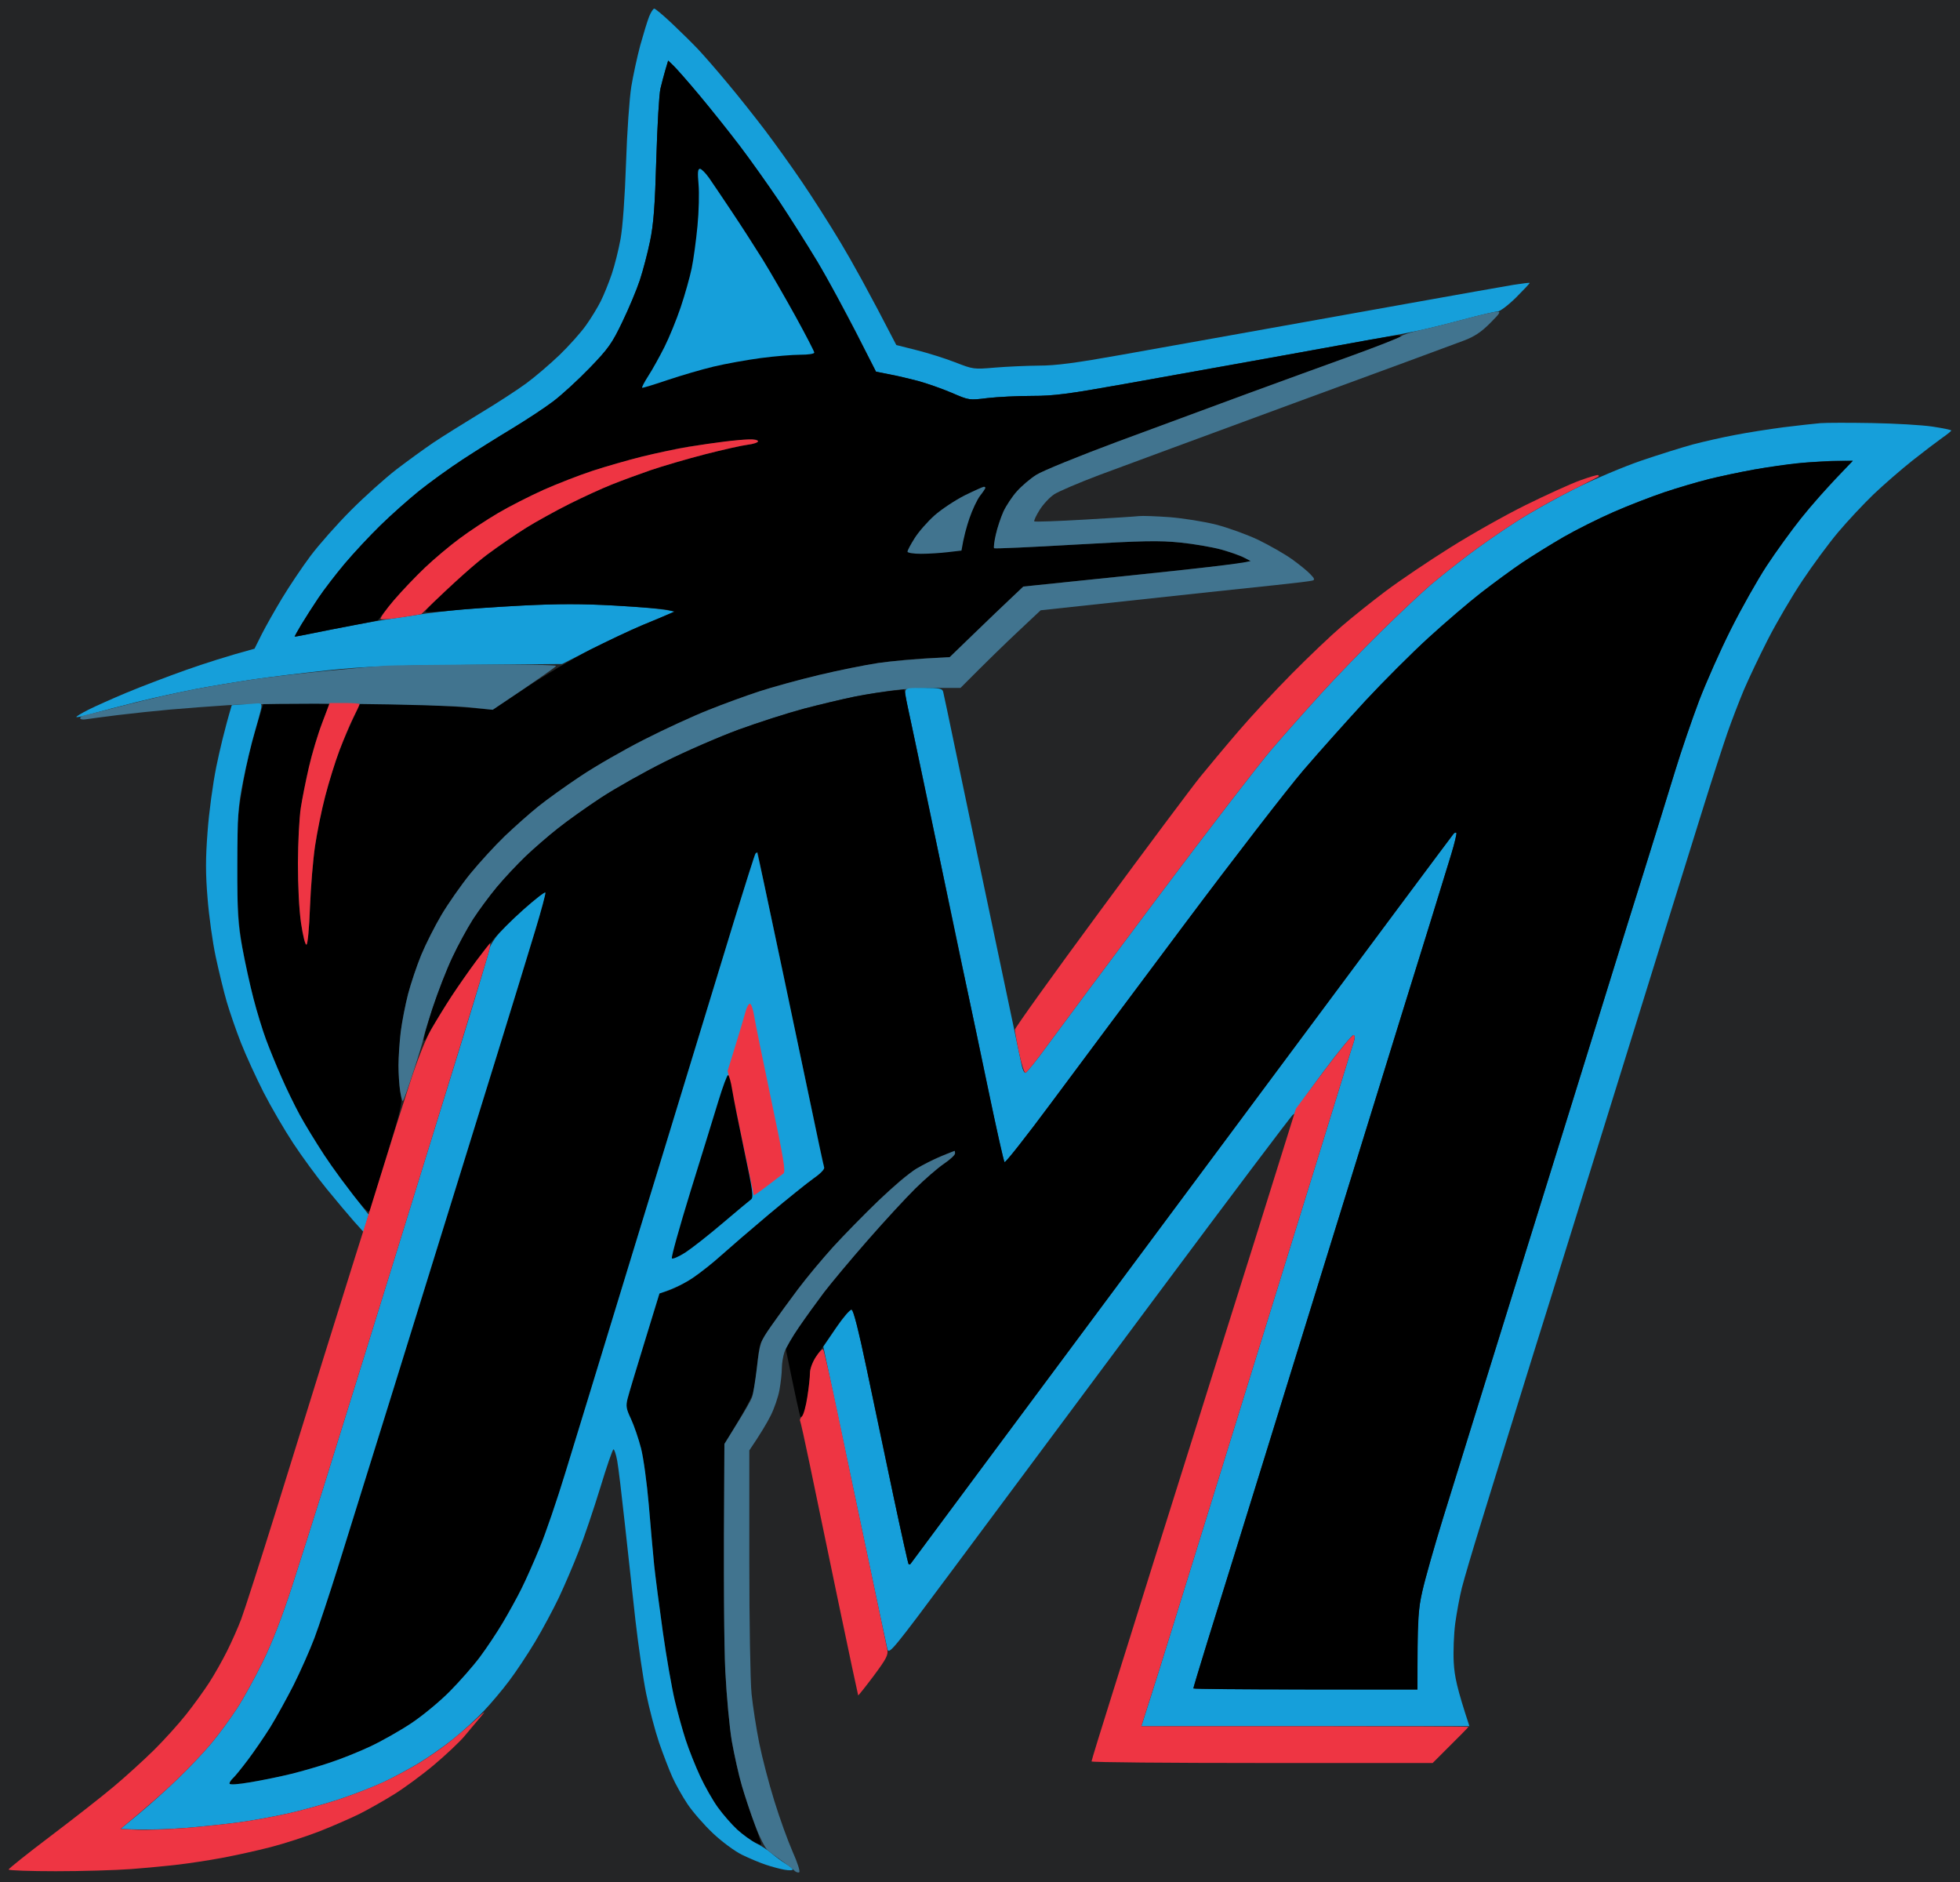 <svg xmlns="http://www.w3.org/2000/svg" viewBox="0 0 200 192" width="200" height="192">
	<style>
		tspan { white-space:pre }
		.shp0 { fill: #000000 } 
		.shp1 { fill: #169fda } 
		.shp2 { fill: #41748f } 
		.shp3 { fill: #ee3543 } 
	</style>
	<g >
		<path fill="#242526" d="M0 96L0 192L200 192L200 0L0 0L0 96Z" />
		<path class="shp1" d="M66.23 1.71C66.05 2.17 65.65 3.48 65.33 4.63C65.02 5.79 64.61 7.67 64.42 8.83C64.23 9.98 63.98 13.51 63.88 16.66C63.76 20.14 63.54 23.18 63.32 24.39C63.12 25.48 62.72 27.09 62.42 27.97C62.12 28.85 61.62 30.09 61.3 30.73C60.98 31.37 60.3 32.49 59.78 33.21C59.26 33.94 58.05 35.29 57.1 36.21C56.14 37.13 54.61 38.44 53.7 39.11C52.79 39.78 50.65 41.17 48.95 42.19C47.25 43.22 45.11 44.56 44.2 45.17C43.29 45.79 41.6 47.01 40.44 47.9C39.29 48.79 37.2 50.66 35.8 52.07C34.4 53.47 32.55 55.56 31.68 56.72C30.82 57.87 29.52 59.81 28.79 61.02C28.06 62.23 27.12 63.89 26.71 64.7L25.97 66.18C23.23 66.92 20.89 67.68 19.01 68.34C17.12 69.01 14.39 70.05 12.93 70.66C11.47 71.27 9.7 72.06 9.01 72.41C8.31 72.76 7.76 73.1 7.79 73.15C7.82 73.21 8.54 73.06 9.39 72.81C10.24 72.57 12.33 72.03 14.03 71.6C15.73 71.18 18.42 70.59 20 70.29C21.58 69.99 24.22 69.55 25.86 69.31C27.5 69.07 30.88 68.66 33.37 68.39C37.09 68 39.64 67.9 47.62 67.83L57.35 67.74C61.97 65.39 64.31 64.3 65.52 63.79C66.74 63.29 67.98 62.77 68.29 62.63L68.84 62.39C67.64 62.11 65.25 61.92 62.76 61.78C59.37 61.59 57.01 61.59 53.37 61.77C50.7 61.91 47.56 62.12 46.41 62.25C45.25 62.37 43.96 62.52 43.54 62.58C43.11 62.64 42.17 62.78 41.44 62.9C40.71 63.01 39.76 63.15 39.34 63.21C38.91 63.27 37.47 63.52 36.13 63.77C34.8 64.03 32.88 64.4 31.88 64.61C30.88 64.82 30.06 64.97 30.06 64.94C30.06 64.91 30.37 64.36 30.75 63.72C31.13 63.09 31.91 61.87 32.48 61.02C33.05 60.17 34.27 58.58 35.19 57.49C36.11 56.4 37.74 54.65 38.82 53.6C39.89 52.55 41.67 50.97 42.76 50.09C43.86 49.21 45.85 47.77 47.18 46.9C48.52 46.02 50.81 44.59 52.27 43.71C53.72 42.83 55.61 41.59 56.46 40.94C57.31 40.3 58.98 38.77 60.17 37.54C62.09 35.55 62.45 35.04 63.51 32.83C64.17 31.46 64.97 29.55 65.29 28.58C65.61 27.61 66.08 25.82 66.33 24.61C66.69 22.88 66.83 21.06 66.97 16.22C67.07 12.82 67.26 9.59 67.39 9.05C67.52 8.5 67.75 7.63 67.9 7.12L68.18 6.18C69 6.95 70.19 8.31 71.36 9.71C72.53 11.11 74.39 13.44 75.5 14.9C76.6 16.35 78.4 18.89 79.5 20.52C80.59 22.16 82.35 24.94 83.41 26.7C84.46 28.46 86.23 31.71 87.36 33.91L89.39 37.92C91.45 38.31 92.79 38.63 93.7 38.87C94.61 39.12 96.15 39.66 97.13 40.08C98.89 40.84 98.9 40.84 100.77 40.61C101.81 40.49 103.85 40.39 105.3 40.39C107.55 40.39 108.99 40.2 114.7 39.18C118.4 38.52 125.07 37.32 129.5 36.52C133.94 35.72 138.91 34.83 140.55 34.53C142.19 34.24 144.18 33.85 144.97 33.68C145.76 33.51 147.75 33.02 149.39 32.58C151.03 32.14 152.57 31.78 152.82 31.78C153.06 31.77 153.91 31.13 154.7 30.35C155.49 29.56 156.11 28.9 156.09 28.86C156.06 28.83 155.32 28.92 154.43 29.06C153.54 29.21 148.59 30.08 143.43 31.01C138.26 31.93 131 33.23 127.29 33.9C123.59 34.56 117.79 35.6 114.42 36.2C109.77 37.03 107.74 37.3 106.02 37.3C104.78 37.31 102.76 37.4 101.55 37.5C99.36 37.69 99.31 37.68 97.46 36.96C96.43 36.56 94.65 36 93.52 35.72L91.46 35.2C88.64 29.73 86.89 26.6 85.76 24.72C84.63 22.84 82.86 20.06 81.82 18.54C80.79 17.02 79.12 14.69 78.11 13.35C77.1 12.02 75.37 9.83 74.25 8.5C73.14 7.16 71.75 5.57 71.18 4.97C70.6 4.36 69.41 3.19 68.54 2.37C67.67 1.55 66.87 0.88 66.76 0.88C66.65 0.88 66.41 1.26 66.23 1.71Z" />
		<path class="shp0" d="M67.9 7.12C67.75 7.63 67.52 8.5 67.39 9.05C67.26 9.59 67.07 12.82 66.97 16.22C66.83 21.06 66.69 22.88 66.33 24.61C66.08 25.82 65.61 27.61 65.29 28.58C64.97 29.55 64.17 31.46 63.51 32.83C62.45 35.04 62.09 35.55 60.17 37.54C58.98 38.77 57.31 40.3 56.46 40.94C55.61 41.59 53.72 42.83 52.27 43.71C50.81 44.59 48.52 46.02 47.18 46.9C45.85 47.77 43.86 49.21 42.76 50.09C41.67 50.97 39.89 52.55 38.82 53.6C37.74 54.65 36.11 56.4 35.19 57.49C34.27 58.58 33.05 60.17 32.48 61.02C31.91 61.87 31.13 63.09 30.75 63.72C30.37 64.36 30.06 64.91 30.06 64.94C30.06 64.97 30.88 64.82 31.88 64.61C32.88 64.4 34.8 64.03 36.13 63.78C37.47 63.53 38.57 63.3 38.57 63.28C38.58 63.25 39.14 62.53 39.82 61.68C40.5 60.83 41.94 59.29 43.02 58.25C44.09 57.21 45.82 55.73 46.85 54.97C47.88 54.2 49.67 53.02 50.83 52.34C51.98 51.66 54.07 50.6 55.47 49.97C56.87 49.35 59.1 48.48 60.44 48.04C61.78 47.6 64.07 46.94 65.52 46.58C66.98 46.23 68.82 45.82 69.61 45.68C70.4 45.54 72.19 45.28 73.59 45.11C74.99 44.94 76.41 44.8 76.74 44.8C77.07 44.8 77.35 44.9 77.35 45.02C77.35 45.14 76.88 45.3 76.3 45.37C75.72 45.44 73.76 45.88 71.93 46.35C70.11 46.82 67.62 47.55 66.41 47.96C65.19 48.38 63.4 49.04 62.43 49.43C61.46 49.81 59.52 50.7 58.12 51.4C56.72 52.1 54.73 53.2 53.7 53.84C52.67 54.48 50.88 55.71 49.73 56.58C48.57 57.44 46.66 59.07 45.47 60.19C44.29 61.32 43.36 62.31 43.41 62.4C43.46 62.49 44.57 62.45 45.89 62.3C47.21 62.16 50.52 61.92 53.26 61.78C57.02 61.59 59.33 61.59 62.76 61.78C65.25 61.92 67.64 62.11 68.07 62.21L68.84 62.39C67.98 62.77 66.74 63.29 65.52 63.79C64.31 64.3 61.92 65.42 60.22 66.28C58.52 67.15 55.59 68.88 53.7 70.13L50.28 72.4C46.17 72.04 43.13 71.87 40.88 71.79L36.8 71.65C35.38 74.7 34.7 76.33 34.38 77.24C34.05 78.15 33.5 79.99 33.16 81.32C32.81 82.66 32.36 84.89 32.15 86.29C31.94 87.69 31.71 90.51 31.63 92.56C31.55 94.72 31.4 96.33 31.27 96.37C31.15 96.42 30.91 95.47 30.72 94.18C30.51 92.76 30.4 90.43 30.41 87.94C30.42 85.33 30.56 83.22 30.81 81.77C31.01 80.55 31.43 78.57 31.74 77.35C32.05 76.14 32.6 74.42 32.95 73.54C33.3 72.66 33.59 71.9 33.59 71.83C33.59 71.77 32.08 71.75 30.23 71.78L26.87 71.83C25.91 74.83 25.39 76.91 25.09 78.4C24.79 79.89 24.43 82.15 24.29 83.42C24.13 84.83 24.08 87.38 24.16 89.93C24.24 92.76 24.43 94.99 24.75 96.77C25.01 98.23 25.51 100.51 25.86 101.85C26.2 103.18 26.78 105.07 27.14 106.04C27.5 107.01 28.21 108.75 28.72 109.9C29.22 111.06 30.07 112.79 30.6 113.77C31.13 114.74 32.25 116.57 33.09 117.85C33.93 119.12 35.24 120.94 35.99 121.88C36.73 122.82 37.45 123.59 37.57 123.59C37.69 123.59 37.79 123.54 37.79 123.48C37.79 123.42 38.53 120.96 39.44 118.01C40.93 113.15 41.06 112.57 40.88 111.67C40.77 111.12 40.68 109.88 40.67 108.91C40.67 107.94 40.77 106.3 40.89 105.27C41.02 104.24 41.36 102.5 41.64 101.41C41.93 100.31 42.53 98.53 42.98 97.43C43.43 96.34 44.36 94.5 45.04 93.35C45.72 92.2 47.04 90.31 47.97 89.16C48.91 88.01 50.5 86.27 51.52 85.29C52.54 84.32 54.07 82.96 54.92 82.28C55.77 81.59 57.71 80.2 59.23 79.19C60.75 78.17 63.68 76.49 65.75 75.44C67.81 74.39 70.75 73.04 72.27 72.44C73.78 71.83 76.12 70.98 77.46 70.54C78.8 70.1 81.53 69.35 83.54 68.87C85.54 68.39 88.28 67.84 89.61 67.64C90.95 67.45 93.14 67.23 94.48 67.16L96.91 67.04C100.67 63.4 102.36 61.78 103.09 61.09L104.42 59.84C121.38 58.09 126.6 57.51 126.96 57.41L127.62 57.24C126.6 56.69 125.55 56.33 124.64 56.07C123.73 55.82 121.84 55.49 120.44 55.35C118.29 55.13 116.66 55.16 109.72 55.56C105.23 55.82 101.5 55.99 101.44 55.93C101.38 55.87 101.45 55.25 101.61 54.56C101.76 53.86 102.12 52.8 102.39 52.19C102.67 51.59 103.29 50.65 103.77 50.12C104.25 49.58 105.14 48.82 105.75 48.44C106.35 48.05 110.08 46.53 114.03 45.06C117.98 43.6 123.95 41.39 127.29 40.16C130.64 38.93 135.46 37.18 138.01 36.26C140.56 35.34 142.75 34.5 142.86 34.4C142.99 34.28 142.9 34.21 142.64 34.21C142.4 34.21 141.12 34.42 139.78 34.66C138.44 34.91 133.77 35.76 129.39 36.55C125.02 37.33 118.4 38.52 114.7 39.18C108.99 40.2 107.55 40.39 105.3 40.39C103.85 40.39 101.81 40.49 100.77 40.61C98.9 40.84 98.89 40.84 97.13 40.08C96.15 39.66 94.61 39.12 93.7 38.87C92.79 38.63 91.45 38.31 90.72 38.18L89.39 37.92C86.23 31.71 84.46 28.46 83.41 26.7C82.35 24.94 80.59 22.16 79.5 20.52C78.4 18.89 76.6 16.35 75.5 14.9C74.39 13.44 72.53 11.11 71.36 9.71C70.19 8.31 69 6.95 68.71 6.68L68.18 6.18L67.9 7.12Z" />
		<path class="shp1" d="M71.28 18.81C71.36 19.69 71.31 21.61 71.17 23.06C71.03 24.52 70.77 26.46 70.58 27.37C70.39 28.28 69.89 30.06 69.46 31.34C69.03 32.61 68.28 34.45 67.79 35.42C67.3 36.39 66.57 37.71 66.16 38.34C65.75 38.98 65.46 39.53 65.53 39.56C65.59 39.59 66.76 39.23 68.12 38.77C69.49 38.31 71.6 37.69 72.82 37.4C74.03 37.11 76.2 36.72 77.62 36.53C79.05 36.34 80.87 36.19 81.66 36.19C82.47 36.19 83.09 36.1 83.09 35.97C83.09 35.85 82.23 34.19 81.18 32.28C80.12 30.36 78.62 27.76 77.83 26.48C77.04 25.21 75.63 23.02 74.7 21.63C73.77 20.23 72.71 18.67 72.36 18.16C72 17.65 71.58 17.23 71.43 17.22C71.2 17.22 71.17 17.58 71.28 18.81Z" />
		<path class="shp2" d="M149.39 32.57C147.87 32.98 145.88 33.48 144.97 33.67C144.06 33.86 143.17 34.14 142.98 34.3C142.8 34.45 140.56 35.33 138.01 36.26C135.46 37.18 130.64 38.93 127.29 40.16C123.95 41.39 117.98 43.6 114.03 45.06C110.08 46.53 106.35 48.05 105.75 48.44C105.14 48.82 104.25 49.58 103.77 50.12C103.29 50.65 102.67 51.59 102.39 52.19C102.12 52.8 101.76 53.86 101.61 54.56C101.45 55.25 101.38 55.87 101.44 55.93C101.5 55.99 105.23 55.82 109.72 55.56C116.66 55.16 118.29 55.13 120.44 55.35C121.84 55.49 123.73 55.82 124.64 56.07C125.55 56.33 126.6 56.69 126.96 56.89L127.62 57.24C126.6 57.51 121.38 58.09 115.36 58.71L104.42 59.84C102.36 61.78 100.67 63.4 99.34 64.69L96.91 67.04C93.14 67.23 90.95 67.45 89.61 67.64C88.28 67.84 85.54 68.39 83.54 68.87C81.53 69.35 78.8 70.1 77.46 70.54C76.12 70.98 73.78 71.83 72.27 72.44C70.75 73.04 67.81 74.39 65.75 75.44C63.68 76.49 60.75 78.17 59.23 79.19C57.71 80.2 55.77 81.59 54.92 82.28C54.07 82.96 52.54 84.32 51.52 85.29C50.5 86.27 48.91 88.01 47.97 89.16C47.04 90.31 45.72 92.2 45.04 93.35C44.36 94.5 43.43 96.34 42.98 97.43C42.53 98.53 41.93 100.31 41.64 101.41C41.36 102.5 41.02 104.24 40.89 105.27C40.77 106.3 40.66 107.84 40.66 108.69C40.66 109.54 40.74 110.71 40.83 111.29C40.92 111.86 41.04 112.33 41.1 112.33C41.17 112.33 41.66 110.96 42.2 109.29C42.74 107.63 43.19 106.11 43.21 105.93C43.22 105.75 43.66 104.31 44.18 102.73C44.7 101.15 45.59 98.87 46.17 97.66C46.74 96.44 47.69 94.7 48.27 93.79C48.86 92.88 49.96 91.39 50.72 90.48C51.48 89.57 52.79 88.18 53.62 87.38C54.46 86.58 55.93 85.3 56.91 84.53C57.88 83.75 59.87 82.34 61.33 81.38C62.78 80.43 65.72 78.77 67.85 77.71C69.97 76.65 73.35 75.18 75.36 74.44C77.36 73.71 80.35 72.75 81.99 72.31C83.63 71.88 85.97 71.32 87.18 71.08C88.4 70.84 90.24 70.54 91.27 70.41C92.3 70.28 94.24 70.18 95.58 70.18L98.01 70.18C100.75 67.42 102.59 65.64 103.87 64.44L106.19 62.26C122.12 60.54 128.28 59.88 130.17 59.69C132.05 59.49 133.74 59.29 133.92 59.23C134.19 59.16 134.14 59.02 133.7 58.57C133.4 58.25 132.55 57.56 131.82 57.04C131.09 56.52 129.55 55.64 128.4 55.08C127.24 54.53 125.3 53.83 124.09 53.52C122.87 53.21 120.73 52.87 119.34 52.76C117.94 52.66 116.55 52.61 116.24 52.65C115.94 52.69 113.44 52.85 110.68 53.01C107.92 53.17 105.61 53.25 105.54 53.19C105.48 53.13 105.72 52.6 106.08 52.03C106.44 51.45 107.11 50.73 107.57 50.43C108.02 50.13 110.09 49.25 112.15 48.47C114.22 47.7 123.12 44.41 131.93 41.17C140.75 37.94 148.6 35.04 149.39 34.74C150.45 34.34 151.15 33.87 152.03 32.99C153.12 31.9 153.18 31.78 152.7 31.8C152.4 31.81 150.91 32.16 149.39 32.57Z" />
		<path class="shp1" d="M185.75 43.17C185.14 43.22 183.45 43.41 181.99 43.59C180.53 43.78 178.29 44.13 177.02 44.38C175.74 44.62 173.8 45.06 172.71 45.35C171.61 45.65 169.25 46.39 167.46 47C165.65 47.62 162.65 48.89 160.72 49.85C158.8 50.81 156.09 52.33 154.7 53.23C153.3 54.12 151.11 55.64 149.83 56.61C148.56 57.57 146.82 58.96 145.97 59.68C145.12 60.41 142.89 62.49 141.03 64.32C139.16 66.15 136.37 69.03 134.83 70.73C133.28 72.43 130.99 75.01 129.74 76.47C128.48 77.93 123.32 84.64 118.26 91.38C113.2 98.13 108.12 104.95 106.96 106.54C105.81 108.13 104.76 109.44 104.64 109.45C104.52 109.46 104.35 109.15 104.27 108.75C104.18 108.35 103.47 104.95 102.68 101.19C101.89 97.42 100.63 91.46 99.89 87.94C99.15 84.42 98.05 79.16 97.44 76.25C96.84 73.34 96.29 70.78 96.24 70.57C96.15 70.24 95.86 70.18 94.25 70.18C92.45 70.18 92.38 70.2 92.38 70.68C92.38 70.95 92.54 71.82 92.72 72.61C92.91 73.4 93.65 76.87 94.37 80.33C95.09 83.79 96.38 89.95 97.24 94.01C98.1 98.08 99.08 102.8 99.44 104.5C99.79 106.2 100.59 110.02 101.22 112.99C101.85 115.97 102.42 118.47 102.51 118.56C102.59 118.65 104.69 115.98 107.18 112.63C109.67 109.27 115.84 101.01 120.89 94.26C125.94 87.51 131.4 80.45 133.01 78.57C134.63 76.68 137.47 73.51 139.32 71.5C141.18 69.5 144.08 66.6 145.77 65.06C147.46 63.52 149.88 61.44 151.16 60.45C152.44 59.46 154.33 58.07 155.36 57.38C156.39 56.69 158.28 55.52 159.56 54.78C160.83 54.05 163.12 52.9 164.64 52.24C166.16 51.57 168.5 50.67 169.83 50.22C171.17 49.77 173.21 49.17 174.36 48.88C175.52 48.59 177.61 48.15 179.01 47.9C180.4 47.66 182.59 47.36 183.87 47.23C185.14 47.11 186.83 47 187.62 47L189.06 47.01C186.35 49.83 184.76 51.64 183.79 52.86C182.82 54.07 181.24 56.25 180.28 57.71C179.32 59.17 177.67 62.1 176.61 64.22C175.54 66.34 174.09 69.62 173.37 71.5C172.66 73.38 171.55 76.61 170.92 78.68C170.29 80.74 168.86 85.36 167.74 88.94C166.62 92.52 165.26 96.86 164.73 98.59C164.19 100.32 163.32 103.15 162.78 104.88C162.25 106.61 161.1 110.31 160.23 113.1C159.36 115.9 157.1 123.14 155.22 129.21C153.33 135.28 151.14 142.33 150.35 144.88C149.56 147.43 148.17 151.9 147.27 154.81C146.37 157.73 145.41 161.1 145.14 162.32C144.72 164.15 144.64 165.18 144.64 168.44L144.64 172.36C126.91 172.36 121.77 172.31 121.77 172.25C121.77 172.19 122.41 170.05 123.2 167.5C123.99 164.95 125.29 160.78 126.08 158.23C126.87 155.69 128.17 151.49 128.97 148.91C129.77 146.33 131.5 140.74 132.81 136.5C134.13 132.25 136.66 124.06 138.45 118.29C140.23 112.52 142.33 105.75 143.11 103.23C143.89 100.71 145.19 96.54 145.99 93.96C146.79 91.38 147.73 88.33 148.08 87.17C148.43 86.02 148.66 85.03 148.61 84.97C148.55 84.9 148.41 84.95 148.31 85.08C148.2 85.2 139.58 96.77 129.16 110.79C118.73 124.81 106.33 141.49 101.59 147.86C96.85 154.23 92.94 159.5 92.9 159.56C92.85 159.62 92.77 159.62 92.71 159.56C92.66 159.5 91.95 156.32 91.14 152.5C90.33 148.67 89.11 142.86 88.42 139.59C87.53 135.34 87.08 133.63 86.87 133.63C86.71 133.63 85.99 134.47 85.29 135.5L84.01 137.38C86.36 148.5 87.8 155.3 88.72 159.67C89.64 164.04 90.46 167.9 90.55 168.24C90.71 168.83 91.12 168.33 97.18 160.18C100.74 155.41 109.97 143.01 117.69 132.63C125.41 122.26 131.83 113.74 131.94 113.71C132.06 113.68 132.15 113.56 132.15 113.43C132.15 113.31 133.45 111.48 135.03 109.35C136.61 107.23 138 105.54 138.12 105.6C138.27 105.67 138.27 105.92 138.13 106.32C138.01 106.65 137.53 108.22 137.05 109.79C136.56 111.37 135.32 115.39 134.29 118.73C133.25 122.07 131.3 128.38 129.95 132.74C128.6 137.11 126.04 145.36 124.28 151.06C122.51 156.77 120.44 163.47 119.66 165.96C118.89 168.45 117.86 171.75 117.36 173.3L116.46 176.11L149.94 176.1C148.66 172.22 148.42 171.03 148.34 169.6C148.28 168.51 148.35 166.72 148.49 165.63C148.64 164.54 148.94 162.9 149.17 161.99C149.4 161.08 150.25 158.2 151.06 155.59C151.86 152.98 153.15 148.81 153.92 146.32C154.69 143.83 155.82 140.2 156.42 138.26C157.03 136.32 159.09 129.72 160.99 123.59C162.9 117.46 165.09 110.41 165.86 107.92C166.63 105.43 168.41 99.72 169.8 95.23C171.2 90.74 173.04 84.83 173.89 82.1C174.74 79.37 175.81 76.09 176.25 74.81C176.69 73.54 177.46 71.55 177.94 70.4C178.43 69.25 179.54 66.91 180.41 65.21C181.28 63.51 182.85 60.83 183.9 59.26C184.95 57.68 186.6 55.44 187.57 54.29C188.54 53.14 190.17 51.4 191.19 50.42C192.21 49.45 193.98 47.91 195.14 46.99C196.29 46.08 197.66 45.04 198.17 44.68C198.69 44.32 199.11 43.98 199.11 43.92C199.12 43.86 198.25 43.68 197.19 43.52C196.12 43.36 193.36 43.2 191.05 43.16C188.74 43.12 186.35 43.12 185.75 43.17Z" />
		<path class="shp3" d="M73.92 45.05C73.07 45.15 71.43 45.39 70.28 45.58C69.12 45.77 66.98 46.22 65.52 46.58C64.07 46.94 61.78 47.6 60.44 48.04C59.1 48.48 56.87 49.35 55.47 49.97C54.07 50.6 51.98 51.66 50.83 52.34C49.67 53.02 47.91 54.18 46.91 54.93C45.9 55.67 44.32 57 43.39 57.88C42.46 58.76 41.02 60.27 40.19 61.24C39.36 62.21 38.76 63.07 38.84 63.15C38.93 63.23 39.9 63.15 40.99 62.98L42.98 62.66C46.58 59.16 48.57 57.44 49.72 56.57C50.88 55.71 52.67 54.48 53.7 53.84C54.73 53.2 56.72 52.1 58.12 51.4C59.52 50.7 61.46 49.81 62.43 49.43C63.4 49.04 65.19 48.38 66.41 47.96C67.62 47.55 70.11 46.82 71.93 46.35C73.76 45.88 75.72 45.44 76.3 45.37C76.88 45.3 77.35 45.14 77.35 45.02C77.35 44.9 76.93 44.81 76.41 44.83C75.89 44.84 74.77 44.94 73.92 45.05Z" />
		<path class="shp0" d="M183.43 47.26C182.39 47.36 180.4 47.65 179.01 47.9C177.61 48.15 175.52 48.59 174.36 48.88C173.21 49.17 171.17 49.77 169.83 50.22C168.5 50.67 166.16 51.57 164.64 52.24C163.12 52.9 160.83 54.05 159.56 54.78C158.28 55.52 156.39 56.69 155.36 57.38C154.33 58.07 152.44 59.46 151.16 60.45C149.88 61.44 147.46 63.52 145.77 65.06C144.08 66.6 141.18 69.5 139.32 71.5C137.47 73.51 134.63 76.68 133.01 78.57C131.4 80.45 125.94 87.51 120.89 94.26C115.84 101.01 109.67 109.27 107.18 112.63C104.69 115.98 102.59 118.65 102.5 118.56C102.42 118.47 101.65 115.02 100.79 110.9C99.93 106.77 99.03 102.5 98.79 101.41C98.54 100.31 97.8 96.79 97.13 93.57C96.47 90.36 95.22 84.4 94.36 80.33C93.5 76.26 92.68 72.35 92.53 71.64L92.27 70.34C90.21 70.54 88.57 70.8 87.29 71.05C86.02 71.31 83.63 71.88 81.99 72.31C80.35 72.75 77.36 73.71 75.36 74.44C73.35 75.18 69.97 76.65 67.85 77.71C65.72 78.77 62.78 80.43 61.33 81.38C59.87 82.34 57.88 83.75 56.91 84.53C55.93 85.3 54.46 86.58 53.62 87.38C52.79 88.18 51.48 89.57 50.72 90.48C49.96 91.39 48.86 92.88 48.27 93.79C47.69 94.7 46.74 96.44 46.17 97.66C45.59 98.87 44.67 101.25 44.11 102.95C43.56 104.65 43.16 106.09 43.24 106.15C43.31 106.21 43.43 106.11 43.5 105.93C43.57 105.75 44.23 104.61 44.97 103.39C45.71 102.18 47 100.24 47.83 99.09C48.67 97.94 49.85 96.41 50.47 95.69C51.09 94.98 52.5 93.6 53.59 92.64C54.69 91.67 55.61 90.96 55.65 91.07C55.69 91.17 55.23 92.89 54.62 94.9C54.02 96.9 52.28 102.56 50.76 107.48C49.24 112.39 47.34 118.52 46.54 121.1C45.74 123.68 44.43 127.9 43.63 130.48C42.83 133.06 41.28 138.05 40.19 141.57C39.09 145.09 37.71 149.51 37.13 151.39C36.54 153.27 35.36 157.07 34.5 159.83C33.63 162.6 32.55 165.87 32.08 167.12C31.61 168.36 30.65 170.52 29.95 171.92C29.24 173.31 28.17 175.25 27.57 176.22C26.96 177.19 25.94 178.68 25.3 179.53C24.66 180.38 23.98 181.22 23.77 181.41C23.57 181.59 23.41 181.84 23.42 181.96C23.43 182.1 24.24 182.05 25.58 181.82C26.77 181.62 28.63 181.24 29.72 180.97C30.82 180.7 32.61 180.18 33.7 179.81C34.8 179.45 36.64 178.71 37.79 178.17C38.94 177.63 40.83 176.56 41.99 175.79C43.14 175.02 44.91 173.56 45.91 172.54C46.91 171.53 48.29 169.96 48.97 169.05C49.65 168.14 50.71 166.55 51.32 165.52C51.93 164.49 52.78 162.95 53.2 162.1C53.63 161.25 54.47 159.36 55.07 157.9C55.67 156.45 56.69 153.52 57.34 151.39C57.99 149.27 59.22 145.25 60.08 142.46C60.93 139.66 62.72 133.8 64.06 129.43C65.39 125.06 67.25 119.01 68.18 115.97C69.11 112.94 70.55 108.22 71.38 105.49C72.21 102.76 73.8 97.54 74.92 93.9C76.03 90.26 77.03 87.18 77.15 87.06C77.29 86.91 77.35 86.91 77.35 87.06C77.35 87.18 77.7 88.92 78.13 90.92C78.56 92.93 79.4 96.9 80 99.75C80.6 102.6 81.74 108.02 82.53 111.78C83.32 115.54 84.02 118.79 84.08 119.01C84.17 119.29 83.88 119.62 83.04 120.2C82.4 120.65 80.34 122.31 78.45 123.89C76.57 125.47 74.38 127.36 73.59 128.07C72.8 128.79 71.51 129.81 70.72 130.35C69.93 130.88 68.83 131.46 68.29 131.64L67.29 131.96C64.95 139.58 64.16 142.19 64.04 142.68C63.85 143.44 63.89 143.72 64.39 144.77C64.7 145.44 65.16 146.78 65.41 147.75C65.66 148.72 66.01 151.3 66.2 153.49C66.38 155.67 66.63 158.46 66.75 159.67C66.88 160.88 67.28 163.96 67.64 166.51C68 169.06 68.55 172.19 68.85 173.46C69.15 174.74 69.66 176.57 69.98 177.54C70.3 178.52 70.95 180.15 71.43 181.19C71.91 182.22 72.72 183.66 73.25 184.39C73.77 185.11 74.66 186.13 75.22 186.65C75.78 187.16 76.54 187.74 76.91 187.92C77.27 188.1 77.61 188.22 77.67 188.19C77.72 188.16 77.43 187.24 77.02 186.15C76.61 185.06 76.02 183.27 75.7 182.18C75.38 181.09 74.93 179.05 74.68 177.66C74.44 176.26 74.14 173.03 74.01 170.48C73.89 167.93 73.82 161.68 73.85 156.58L73.92 147.31C76.03 143.89 76.75 142.5 76.87 142.01C76.99 141.53 77.17 140.34 77.25 139.37C77.34 138.39 77.5 137.35 77.61 137.05C77.73 136.74 78.53 135.5 79.39 134.29C80.25 133.08 81.71 131.14 82.63 129.99C83.55 128.83 85.8 126.36 87.62 124.5C89.45 122.64 91.54 120.66 92.27 120.12C92.99 119.57 94.09 118.87 94.7 118.57C95.3 118.26 96.17 117.87 96.63 117.71C97.28 117.47 97.46 117.47 97.45 117.68C97.45 117.83 96.93 118.31 96.31 118.73C95.68 119.16 94.36 120.3 93.38 121.27C92.4 122.24 90.2 124.62 88.5 126.57C86.8 128.51 84.81 130.89 84.07 131.86C83.34 132.83 82.15 134.47 81.43 135.5L80.13 137.38C81.25 142.85 81.62 144.49 81.68 144.55C81.74 144.61 81.88 144.51 81.99 144.33C82.09 144.15 82.29 143.28 82.42 142.4C82.55 141.52 82.65 140.48 82.64 140.08C82.64 139.61 82.92 138.95 83.45 138.15C83.9 137.48 84.8 136.17 85.45 135.23C86.1 134.29 86.75 133.55 86.91 133.59C87.08 133.64 87.66 135.94 88.43 139.61C89.11 142.87 90.33 148.67 91.14 152.5C91.95 156.32 92.66 159.5 92.71 159.56C92.77 159.62 92.85 159.62 92.9 159.56C92.94 159.5 96.85 154.23 101.59 147.86C106.33 141.49 118.73 124.81 129.16 110.79C139.58 96.77 148.2 85.2 148.31 85.08C148.41 84.95 148.55 84.9 148.61 84.97C148.66 85.03 148.43 86.02 148.08 87.17C147.73 88.33 146.79 91.38 145.99 93.96C145.19 96.54 143.89 100.71 143.11 103.23C142.33 105.75 140.23 112.52 138.45 118.29C136.66 124.06 134.13 132.25 132.81 136.5C131.5 140.74 129.77 146.33 128.97 148.91C128.17 151.49 126.87 155.69 126.08 158.23C125.29 160.78 123.99 164.95 123.2 167.5C122.41 170.05 121.77 172.19 121.77 172.25C121.77 172.31 126.91 172.36 133.2 172.36L144.64 172.36C144.64 165.18 144.72 164.15 145.14 162.32C145.41 161.1 146.37 157.73 147.27 154.81C148.17 151.9 149.56 147.43 150.35 144.88C151.14 142.33 153.33 135.28 155.22 129.21C157.1 123.14 159.36 115.9 160.23 113.1C161.1 110.31 162.25 106.61 162.78 104.88C163.32 103.15 164.19 100.32 164.73 98.59C165.26 96.86 166.62 92.52 167.74 88.94C168.86 85.36 170.29 80.74 170.92 78.68C171.55 76.61 172.66 73.38 173.37 71.5C174.09 69.62 175.54 66.34 176.61 64.22C177.67 62.1 179.32 59.17 180.28 57.71C181.24 56.25 182.82 54.07 183.79 52.86C184.76 51.64 186.35 49.83 187.31 48.83L189.06 47.01C186.15 47.05 184.46 47.15 183.43 47.26Z" />
		<path class="shp3" d="M161.2 49.02C160.24 49.37 157.76 50.5 155.69 51.52C153.62 52.54 150.14 54.5 147.95 55.88C145.76 57.25 142.83 59.23 141.43 60.28C140.04 61.32 138 62.95 136.91 63.89C135.81 64.83 133.52 67.01 131.82 68.73C130.12 70.44 127.67 73.08 126.37 74.6C125.07 76.11 123.33 78.2 122.49 79.23C121.65 80.26 117.05 86.42 112.27 92.91C107.48 99.4 103.56 104.87 103.56 105.05C103.56 105.23 103.75 106.3 103.99 107.42C104.23 108.55 104.52 109.46 104.64 109.45C104.76 109.44 105.81 108.13 106.96 106.54C108.12 104.95 113.2 98.13 118.26 91.38C123.32 84.64 128.48 77.93 129.74 76.47C130.99 75.01 133.28 72.43 134.83 70.73C136.37 69.03 139.16 66.15 141.03 64.32C142.89 62.49 145.12 60.41 145.97 59.68C146.82 58.96 148.56 57.57 149.83 56.61C151.11 55.64 153.3 54.12 154.7 53.23C156.09 52.33 158.53 50.95 160.11 50.16C161.69 49.37 163.03 48.68 163.09 48.64C163.15 48.59 163.15 48.51 163.08 48.47C163.01 48.42 162.16 48.67 161.2 49.02Z" />
		<path class="shp2" d="M98.45 50.53C97.48 51.02 96.1 51.93 95.37 52.57C94.65 53.21 93.73 54.26 93.33 54.9C92.93 55.53 92.6 56.15 92.6 56.28C92.6 56.4 93.21 56.5 93.98 56.5C94.74 56.5 95.98 56.42 96.73 56.33L98.11 56.17C98.33 54.8 98.64 53.7 98.93 52.86C99.22 52.01 99.7 50.99 100 50.59C100.31 50.2 100.55 49.83 100.55 49.77C100.55 49.7 100.48 49.66 100.39 49.66C100.3 49.66 99.43 50.05 98.45 50.53ZM39.45 67.91C38.72 67.95 36.03 68.18 33.48 68.43C30.93 68.67 27.5 69.07 25.86 69.31C24.22 69.55 21.53 70 19.89 70.31C18.25 70.62 15.17 71.32 13.04 71.87C10.91 72.42 8.95 72.91 8.67 72.96C8.4 73.01 8.18 73.15 8.18 73.27C8.18 73.39 8.45 73.44 8.78 73.38C9.12 73.33 10.59 73.13 12.04 72.95C13.5 72.77 15.89 72.52 17.35 72.39C18.81 72.26 21.49 72.06 23.31 71.94C25.14 71.82 30.81 71.76 35.91 71.81C41.02 71.86 46.34 72.01 47.73 72.15L50.28 72.41C55.24 69.09 56.71 68.04 56.74 67.94C56.77 67.84 53.19 67.77 48.78 67.79C44.38 67.82 40.18 67.87 39.45 67.91Z" />
		<path class="shp1" d="M24.7 71.87L23.65 71.94C22.91 74.42 22.42 76.54 22.07 78.23C21.72 79.95 21.32 82.9 21.18 84.86C20.97 87.58 20.97 89.13 21.18 91.64C21.32 93.43 21.69 96.11 22.01 97.6C22.33 99.09 22.83 101.15 23.13 102.18C23.43 103.21 24.08 105.1 24.58 106.37C25.08 107.65 26.13 109.93 26.9 111.45C27.68 112.97 29.04 115.3 29.92 116.63C30.8 117.97 32.33 120.06 33.32 121.27C34.31 122.48 35.56 123.97 36.1 124.58L37.09 125.68L37.62 123.92C35.29 121.01 33.93 119.12 33.09 117.85C32.25 116.57 31.13 114.74 30.6 113.77C30.07 112.79 29.22 111.06 28.72 109.9C28.21 108.75 27.5 107.01 27.14 106.04C26.78 105.07 26.2 103.18 25.86 101.85C25.51 100.51 25 98.18 24.72 96.66C24.28 94.24 24.21 93.21 24.22 88.28C24.23 83.11 24.28 82.4 24.81 79.67C25.13 78.03 25.66 75.8 25.99 74.7C26.31 73.61 26.61 72.49 26.66 72.22C26.72 71.82 26.64 71.73 26.24 71.76C25.97 71.79 25.27 71.84 24.7 71.87Z" />
		<path class="shp3" d="M32.87 73.77C32.44 74.89 31.84 76.9 31.53 78.23C31.22 79.57 30.84 81.46 30.69 82.43C30.54 83.4 30.41 85.93 30.4 88.06C30.4 90.39 30.52 92.81 30.72 94.18C30.91 95.47 31.15 96.42 31.27 96.37C31.4 96.33 31.55 94.72 31.63 92.56C31.71 90.51 31.94 87.69 32.15 86.29C32.36 84.89 32.82 82.61 33.19 81.21C33.55 79.82 34.2 77.73 34.63 76.58C35.06 75.43 35.7 73.91 36.05 73.21C36.4 72.52 36.69 71.9 36.69 71.83C36.69 71.77 36 71.72 35.16 71.72L33.64 71.72L32.87 73.77Z" />
		<path class="shp1" d="M77.08 87.1C77.01 87.2 76.04 90.26 74.92 93.9C73.8 97.54 72.21 102.76 71.38 105.49C70.55 108.22 69.11 112.94 68.18 115.97C67.25 119.01 65.39 125.06 64.06 129.43C62.72 133.8 61.1 139.12 60.45 141.24C59.8 143.37 58.57 147.39 57.71 150.18C56.86 152.97 55.67 156.45 55.07 157.9C54.47 159.36 53.63 161.25 53.2 162.1C52.78 162.95 51.93 164.49 51.32 165.52C50.71 166.55 49.65 168.14 48.97 169.05C48.29 169.96 46.91 171.53 45.91 172.54C44.91 173.56 43.14 175.02 41.99 175.79C40.83 176.56 38.94 177.63 37.79 178.17C36.64 178.71 34.8 179.45 33.7 179.81C32.61 180.18 30.82 180.7 29.72 180.97C28.63 181.24 26.77 181.62 25.58 181.82C24.24 182.05 23.43 182.1 23.42 181.96C23.41 181.84 23.57 181.59 23.77 181.41C23.98 181.22 24.66 180.38 25.3 179.53C25.94 178.68 26.96 177.19 27.57 176.22C28.17 175.25 29.24 173.31 29.95 171.92C30.65 170.52 31.61 168.36 32.08 167.12C32.55 165.87 33.63 162.6 34.5 159.83C35.36 157.07 36.54 153.27 37.13 151.39C37.71 149.51 39.09 145.09 40.19 141.57C41.28 138.05 42.83 133.06 43.63 130.48C44.43 127.9 45.74 123.68 46.54 121.1C47.34 118.52 49.24 112.39 50.76 107.48C52.28 102.56 54.02 96.9 54.62 94.9C55.23 92.89 55.69 91.17 55.65 91.06C55.61 90.96 54.59 91.75 53.38 92.83C52.17 93.91 50.9 95.18 50.56 95.67C50.21 96.15 49.93 96.68 49.94 96.83C49.94 96.98 48.69 101.15 47.16 106.1C45.63 111.04 43.73 117.18 42.94 119.72C42.15 122.27 41.08 125.75 40.55 127.45C40.03 129.15 38.49 134.11 37.13 138.48C35.77 142.85 33.92 148.81 33.01 151.72C32.1 154.64 30.66 159.16 29.82 161.77C28.81 164.89 27.79 167.53 26.83 169.49C26.03 171.13 24.83 173.31 24.15 174.34C23.48 175.38 22.3 176.97 21.54 177.88C20.78 178.79 19.23 180.43 18.09 181.52C16.95 182.62 15.18 184.21 14.15 185.06L12.29 186.59C15.01 186.71 17.19 186.62 18.9 186.49C20.6 186.35 23.08 186.09 24.42 185.91C25.76 185.73 27.99 185.32 29.39 185.01C30.79 184.7 33.13 184.05 34.59 183.57C36.04 183.09 38.08 182.3 39.12 181.82C40.15 181.33 41.79 180.45 42.76 179.86C43.73 179.27 45.33 178.15 46.3 177.37C47.27 176.59 48.66 175.31 49.39 174.53C50.12 173.76 51.28 172.38 51.96 171.47C52.65 170.56 53.83 168.78 54.6 167.5C55.36 166.23 56.45 164.19 57.03 162.98C57.6 161.77 58.52 159.63 59.06 158.23C59.61 156.84 60.59 153.93 61.25 151.78C61.9 149.63 62.51 147.86 62.6 147.86C62.69 147.86 62.86 148.38 62.98 149.02C63.1 149.66 63.44 152.51 63.75 155.37C64.06 158.22 64.55 162.69 64.84 165.3C65.14 167.91 65.63 171.28 65.94 172.8C66.25 174.32 66.84 176.55 67.25 177.77C67.67 178.98 68.28 180.57 68.61 181.3C68.93 182.02 69.63 183.27 70.16 184.06C70.68 184.84 71.85 186.18 72.75 187.03C73.66 187.89 74.99 188.87 75.71 189.22C76.43 189.57 77.51 190.03 78.12 190.23C78.73 190.44 79.6 190.67 80.06 190.75C80.51 190.83 80.89 190.82 80.89 190.73C80.89 190.64 80.56 190.37 80.17 190.13C79.77 189.89 79.15 189.43 78.78 189.11C78.42 188.79 77.7 188.32 77.18 188.06C76.67 187.8 75.78 187.16 75.22 186.65C74.66 186.13 73.77 185.11 73.25 184.39C72.72 183.66 71.91 182.22 71.43 181.19C70.95 180.15 70.3 178.52 69.98 177.54C69.66 176.57 69.15 174.74 68.85 173.46C68.55 172.19 68 169.06 67.64 166.51C67.28 163.96 66.88 160.88 66.75 159.67C66.63 158.46 66.38 155.67 66.2 153.49C66.01 151.3 65.66 148.72 65.41 147.75C65.16 146.78 64.7 145.44 64.39 144.77C63.89 143.72 63.85 143.44 64.04 142.68C64.16 142.19 64.95 139.58 65.78 136.88L67.29 131.96C68.83 131.46 69.93 130.88 70.72 130.35C71.51 129.81 72.8 128.79 73.59 128.07C74.38 127.36 76.57 125.47 78.45 123.89C80.34 122.31 82.4 120.65 83.04 120.2C83.68 119.76 84.15 119.27 84.1 119.12C84.04 118.97 83.4 115.96 82.67 112.44C81.93 108.92 80.73 103.21 80 99.75C79.27 96.29 78.36 92.02 77.99 90.26C77.62 88.5 77.29 87.03 77.26 86.99C77.23 86.95 77.15 87 77.08 87.1Z" />
		<path class="shp3" d="M48.59 98.04C47.85 99.04 46.72 100.66 46.08 101.63C45.45 102.6 44.5 104.14 43.98 105.05C43.4 106.08 42.55 108.21 41.76 110.68C41.05 112.86 39.81 116.78 39.01 119.39C38.2 122 36.96 125.98 36.24 128.22C35.53 130.47 34.09 135.08 33.03 138.48C31.98 141.88 29.79 148.93 28.16 154.15C26.53 159.37 24.93 164.34 24.61 165.19C24.29 166.04 23.64 167.5 23.17 168.44C22.7 169.38 21.89 170.82 21.36 171.64C20.83 172.46 19.77 173.93 19 174.9C18.23 175.87 16.75 177.51 15.71 178.54C14.66 179.57 12.82 181.25 11.6 182.27C10.39 183.29 7.47 185.57 5.13 187.34C2.79 189.11 0.87 190.64 0.88 190.73C0.88 190.82 3.05 190.9 5.69 190.9C8.33 190.9 11.79 190.8 13.37 190.68C14.95 190.56 17.14 190.35 18.23 190.22C19.33 190.09 21.31 189.79 22.65 189.54C23.99 189.29 26.23 188.8 27.62 188.44C29.02 188.08 31.26 187.35 32.6 186.83C33.93 186.31 35.77 185.5 36.69 185.05C37.6 184.59 39.19 183.69 40.22 183.05C41.25 182.41 43.09 181.06 44.29 180.05C45.5 179.03 46.89 177.72 47.39 177.13C47.88 176.53 48.64 175.64 49.06 175.14C49.65 174.45 49.5 174.54 48.4 175.56C47.6 176.29 46.36 177.34 45.63 177.9C44.9 178.46 43.61 179.35 42.76 179.87C41.91 180.39 40.32 181.24 39.23 181.76C38.13 182.28 36.04 183.09 34.59 183.57C33.13 184.05 30.79 184.7 29.39 185.01C27.99 185.32 25.76 185.73 24.42 185.91C23.08 186.09 20.6 186.35 18.9 186.49C17.19 186.62 15.01 186.71 14.04 186.67L12.29 186.59C15.18 184.21 16.95 182.62 18.09 181.52C19.23 180.43 20.78 178.79 21.54 177.88C22.3 176.97 23.48 175.38 24.15 174.34C24.83 173.31 26.03 171.13 26.83 169.49C27.79 167.53 28.81 164.89 29.82 161.77C30.66 159.16 32.1 154.64 33.01 151.72C33.92 148.81 35.77 142.85 37.13 138.48C38.49 134.11 40.03 129.15 40.55 127.45C41.08 125.75 42.15 122.27 42.94 119.72C43.73 117.18 45.57 111.22 47.03 106.48C48.49 101.75 49.78 97.5 49.89 97.05C50 96.59 50.06 96.22 50.02 96.22C49.98 96.22 49.34 97.04 48.59 98.04ZM76.07 103.23C75.95 103.68 75.49 105.22 75.05 106.65L74.25 109.24C75.43 114.97 76.03 117.8 76.34 119.23C76.65 120.65 76.91 121.87 76.91 121.93C76.91 121.99 77.52 121.57 78.28 120.99C79.03 120.42 79.78 119.85 79.94 119.72C80.19 119.54 79.96 118.19 78.7 112.22C77.86 108.22 77.07 104.37 76.96 103.67C76.85 102.97 76.65 102.4 76.52 102.4C76.39 102.4 76.19 102.77 76.07 103.23ZM135.08 109.29L132.24 113.1C130.32 119.26 128.95 123.63 127.96 126.79C126.97 129.94 125.62 134.21 124.97 136.28C124.32 138.34 122.98 142.61 121.99 145.77C121 148.92 119.64 153.24 118.97 155.37C118.29 157.49 117.27 160.77 116.68 162.65C116.1 164.53 114.66 169.1 113.5 172.8C112.33 176.5 111.38 179.61 111.38 179.7C111.38 179.79 119.21 179.86 128.78 179.86L146.19 179.86C149.03 177.04 149.85 176.2 149.84 176.17C149.84 176.14 142.33 176.11 133.15 176.11L116.46 176.11C117.86 171.75 118.89 168.45 119.66 165.96C120.44 163.47 122.51 156.77 124.28 151.06C126.04 145.36 128.6 137.11 129.95 132.74C131.3 128.38 133.25 122.07 134.29 118.73C135.32 115.39 136.56 111.37 137.05 109.79C137.53 108.22 138.01 106.65 138.13 106.32C138.26 105.94 138.26 105.66 138.14 105.59C138.02 105.52 136.65 107.19 135.08 109.29Z" />
		<path class="shp0" d="M73.32 112.28C72.89 113.7 71.6 117.87 70.46 121.54C69.33 125.21 68.47 128.28 68.56 128.38C68.65 128.47 69.27 128.2 69.93 127.78C70.59 127.35 72.3 126.01 73.72 124.8C75.15 123.59 76.46 122.49 76.63 122.37C76.91 122.18 76.81 121.47 75.95 117.41C75.4 114.8 74.84 111.99 74.71 111.17C74.58 110.35 74.39 109.68 74.29 109.68C74.19 109.68 73.76 110.85 73.32 112.28Z" />
		<path class="shp2" d="M96.02 117.97C95.29 118.27 94.16 118.84 93.5 119.23C92.84 119.62 91.11 121.09 89.65 122.48C88.19 123.88 86.1 126.02 84.99 127.23C83.89 128.45 82.28 130.39 81.41 131.54C80.55 132.69 79.33 134.37 78.69 135.28C77.55 136.92 77.54 136.96 77.24 139.48C77.07 140.87 76.85 142.26 76.73 142.57C76.62 142.87 75.94 144.06 75.22 145.21L73.92 147.31C73.82 161.68 73.89 167.93 74.01 170.48C74.14 173.03 74.44 176.26 74.68 177.66C74.93 179.05 75.38 181.09 75.7 182.18C76.02 183.27 76.63 185.11 77.07 186.26C77.5 187.42 78.07 188.53 78.32 188.75C78.58 188.97 79.23 189.46 79.78 189.84C80.33 190.23 80.9 190.67 81.05 190.83C81.2 190.99 81.43 191.07 81.55 191.01C81.67 190.94 81.39 190.05 80.88 188.91C80.4 187.82 79.55 185.48 79.01 183.72C78.46 181.96 77.77 179.31 77.47 177.82C77.17 176.33 76.82 174.07 76.69 172.8C76.56 171.51 76.46 165.49 76.46 159.23L76.46 147.97C77.62 146.26 78.26 145.17 78.63 144.44C79 143.71 79.41 142.52 79.54 141.79C79.67 141.06 79.78 140.07 79.78 139.59C79.78 139.1 79.9 138.36 80.05 137.93C80.2 137.51 80.86 136.36 81.53 135.39C82.19 134.42 83.34 132.83 84.07 131.86C84.81 130.89 86.8 128.51 88.5 126.57C90.2 124.62 92.4 122.24 93.38 121.27C94.36 120.3 95.68 119.16 96.31 118.73C96.93 118.31 97.45 117.83 97.45 117.68C97.46 117.53 97.43 117.41 97.4 117.41C97.37 117.42 96.75 117.66 96.02 117.97Z" />
		<path class="shp3" d="M83.25 138.43C82.9 138.96 82.65 139.67 82.65 140.08C82.65 140.48 82.53 141.57 82.38 142.51C82.24 143.45 81.99 144.34 81.83 144.5C81.67 144.65 81.59 144.85 81.64 144.94C81.69 145.03 82.14 147.04 82.63 149.41C83.12 151.77 84.42 158.03 85.52 163.31C86.62 168.59 87.55 172.93 87.57 172.96C87.6 172.98 88.31 172.09 89.15 170.97C90.45 169.22 90.65 168.84 90.54 168.28C90.47 167.91 89.65 164.04 88.73 159.67C87.8 155.3 86.39 148.6 85.6 144.77C84.8 140.95 84.08 137.75 84 137.66C83.92 137.57 83.58 137.92 83.25 138.43Z" />
	</g>
</svg>